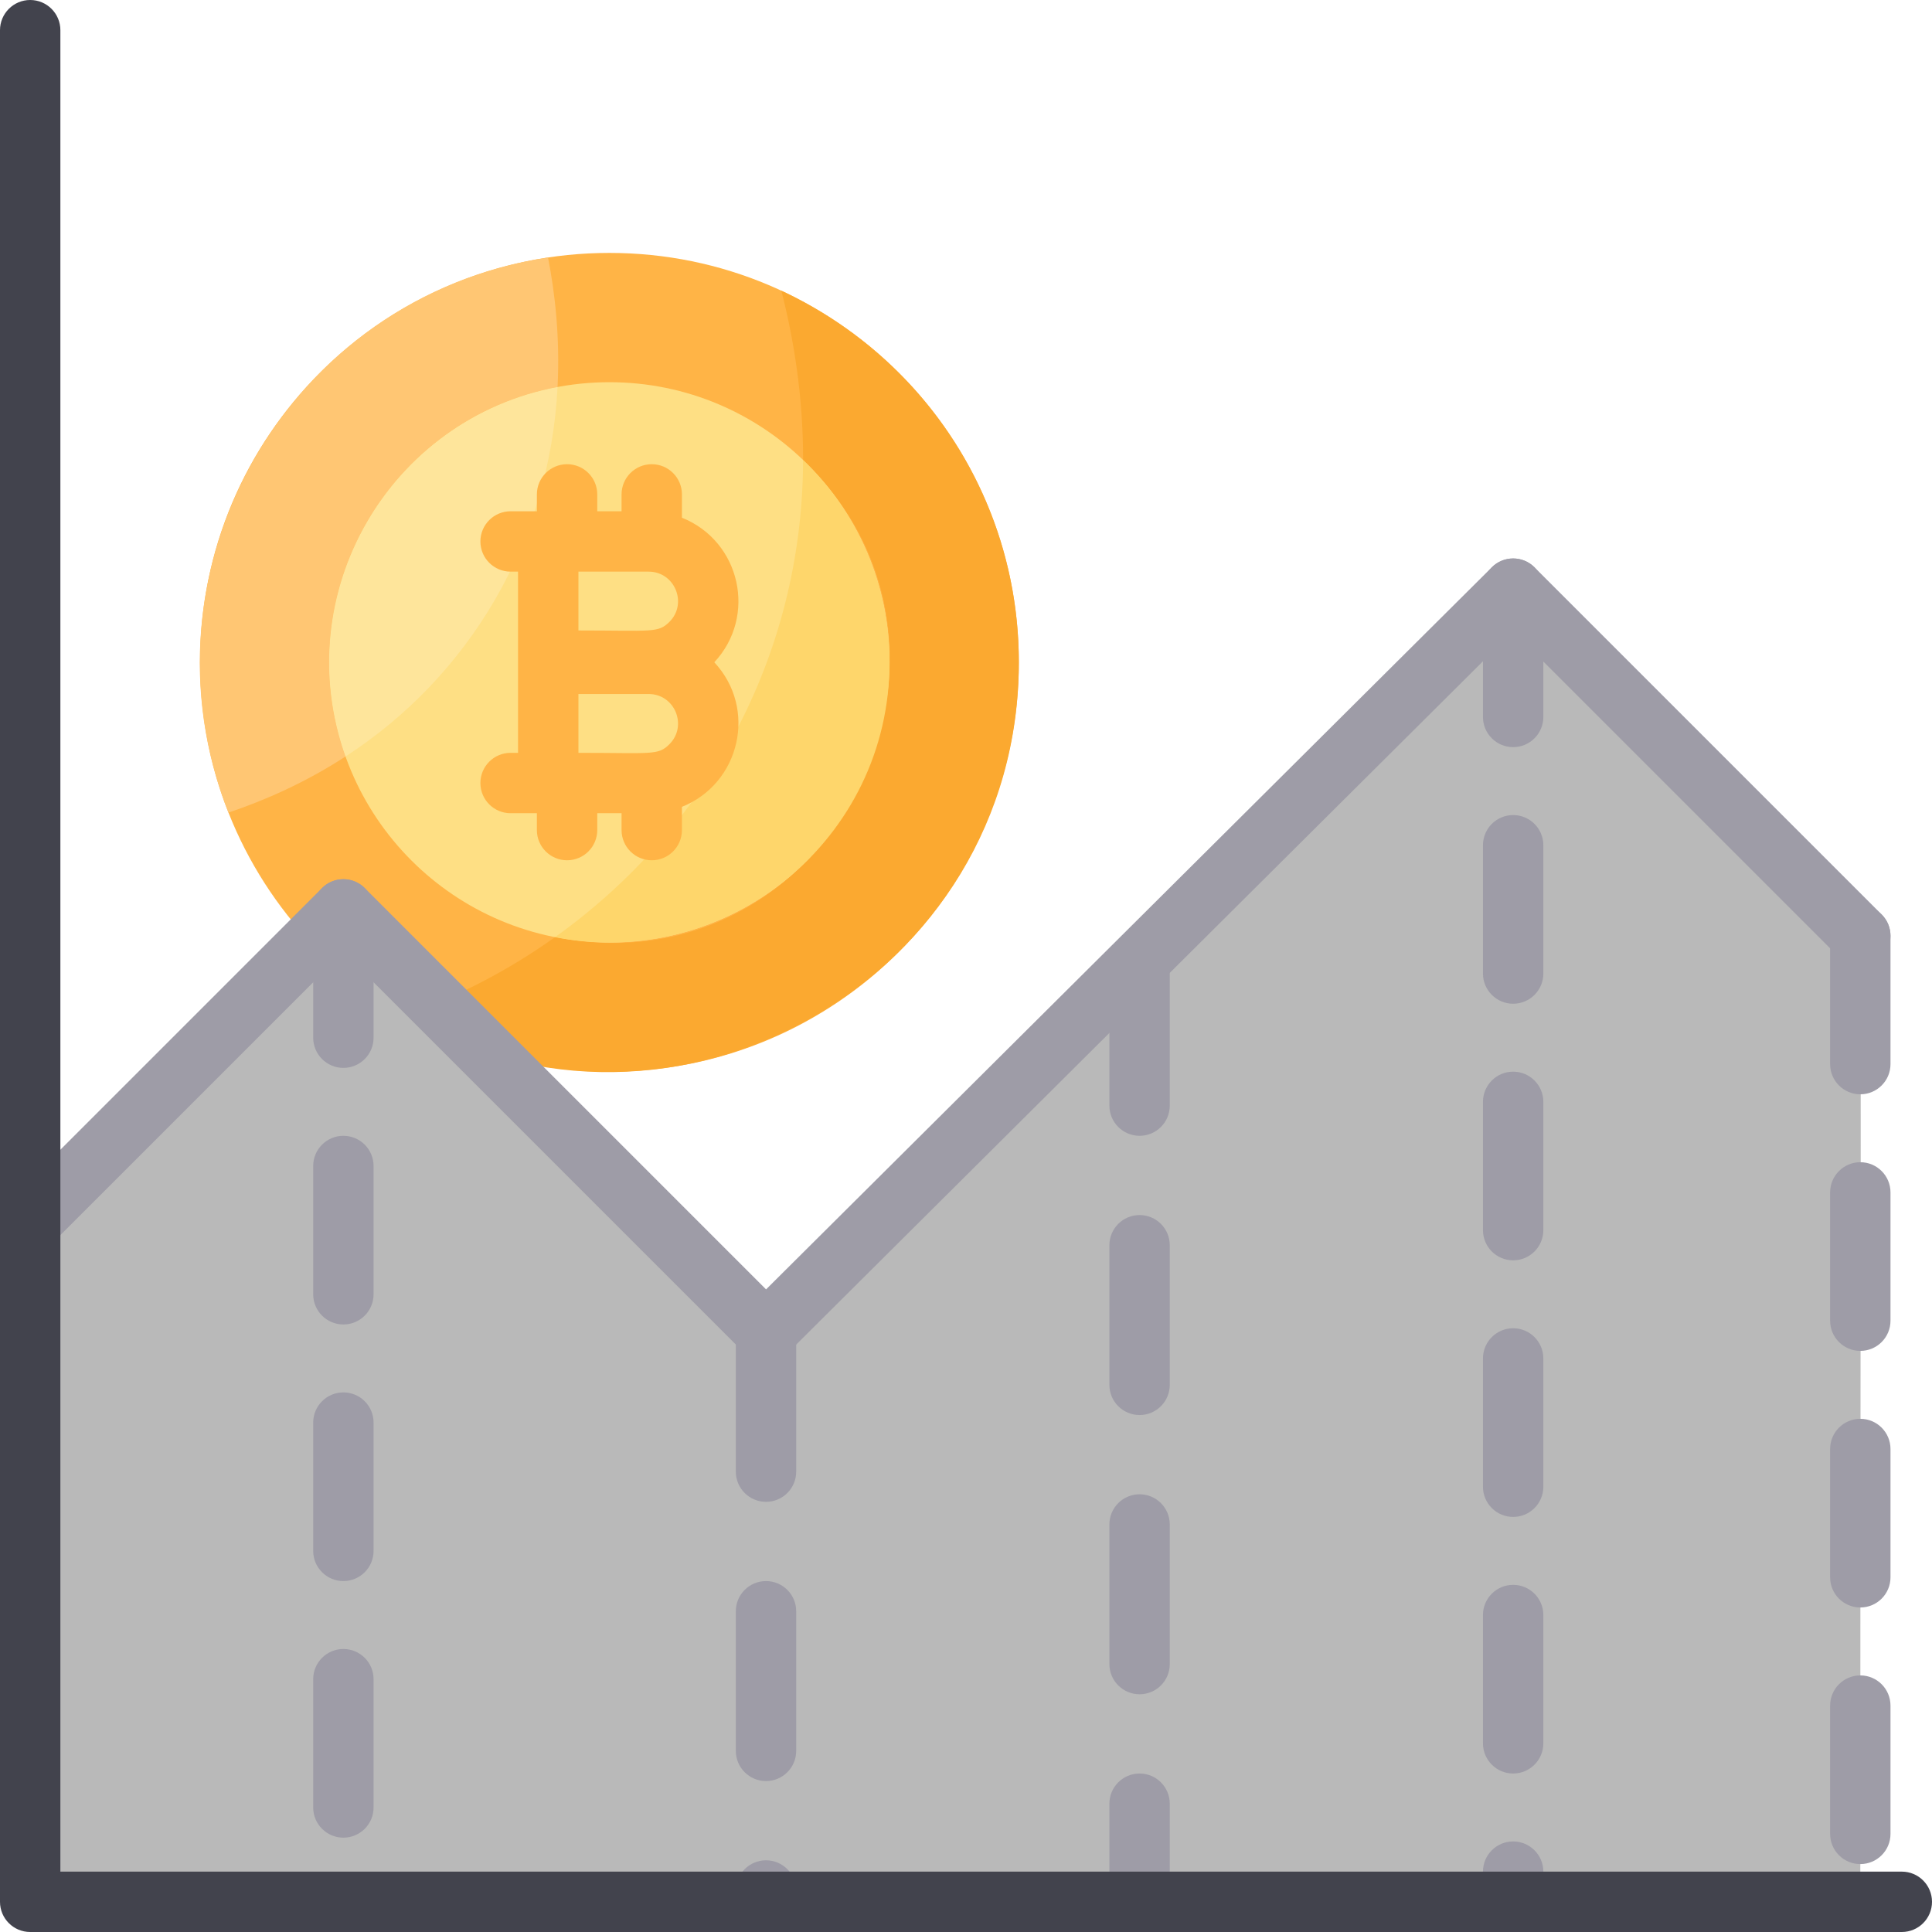 <?xml version="1.0"?>
<svg xmlns="http://www.w3.org/2000/svg" xmlns:xlink="http://www.w3.org/1999/xlink" xmlns:svgjs="http://svgjs.com/svgjs" version="1.1" width="512" height="512" x="0" y="0" viewBox="0 0 512 512" style="enable-background:new 0 0 512 512" xml:space="preserve" class=""><g><path xmlns="http://www.w3.org/2000/svg" d="m270 175.522c0 59.925-48.572 108.497-108.497 108.497s-108.497-48.572-108.497-108.497c0-59.981 48.642-108.497 108.497-108.497 59.828 0 108.497 48.489 108.497 108.497z" fill="#ffb446" data-original="#ffb446" style="" class=""/><circle xmlns="http://www.w3.org/2000/svg" cx="161.503" cy="175.522" fill="#fedf84" r="74.235" data-original="#fedf84" style="" class=""/><path xmlns="http://www.w3.org/2000/svg" d="m270 175.522c0 84.107-91.556 135.632-163.157 93.742 14.39-5.082 27.935-12.129 40.247-20.911 72.775 14.448 118.838-75.67 65.738-126.451.034-17.04-2.558-32.412-5.767-44.872 39.409 18.541 62.939 56.983 62.939 98.492z" fill="#fba930" data-original="#fba930" style="" class=""/><path xmlns="http://www.w3.org/2000/svg" d="m235.738 175.522c0 46.842-42.891 81.914-88.648 72.83 40.1-28.596 65.604-74.315 65.738-126.451 14.116 13.5 22.91 32.538 22.91 53.621z" fill="#fed66b" data-original="#fed66b" style=""/><path xmlns="http://www.w3.org/2000/svg" d="m147.758 102.566c-44.628 8.348-71.561 54.885-56.19 97.91-10.633 6.91-21.38 11.626-31.03 14.87-25.424-64.407 15.541-136.666 84.696-147.11 1.862 9.502 3.187 21.277 2.524 34.33z" fill="#ffc673" data-original="#ffc673" style="" class=""/><path xmlns="http://www.w3.org/2000/svg" d="m147.758 102.566c-2.111 41.244-23.611 76.796-56.19 97.91-15.4-43.107 11.637-89.575 56.19-97.91z" fill="#fee59b" data-original="#fee59b" style=""/><path xmlns="http://www.w3.org/2000/svg" d="m403.821 158.821c-1.559-1.559-4.086-1.563-5.65-.007-124.065 123.444-192.443 191.472-192.342 191.372-1.563 1.555-4.09 1.552-5.65-.007l-106.35-106.35c-1.562-1.562-4.095-1.562-5.657 0-85.302 85.301-80.172 79.328-80.172 81.828v178.343h485c0-271.736.65-255.35-1.172-257.172z" fill="#b9b9b9" data-original="#e2f2fe" style="" class=""/><path xmlns="http://www.w3.org/2000/svg" d="m180.72 137.196v-6.176c0-4.418-3.582-8-8-8s-8 3.582-8 8v4.47h-6.44v-4.47c0-4.418-3.582-8-8-8s-8 3.582-8 8v4.47h-6.97c-4.418 0-8 3.582-8 8s3.582 8 8 8h1.98v48.02h-1.98c-4.418 0-8 3.582-8 8s3.582 8 8 8h6.97v4.47c0 4.418 3.582 8 8 8s8-3.582 8-8v-4.47h6.44v4.47c0 4.418 3.582 8 8 8s8-3.582 8-8v-6.162c15.368-6.139 20.088-25.959 8.576-38.309 11.392-12.205 6.97-32.078-8.576-38.313zm-3.317 60.028c-3.028 3.028-4.56 2.286-24.113 2.286v-15.59h18.6c6.955 0 10.394 8.423 5.513 13.304zm-5.513-45.734c6.959 0 10.384 8.442 5.523 13.303-3.031 3.02-4.53 2.287-24.123 2.287v-15.59z" fill="#ffb446" data-original="#ffb446" style="" class=""/><g xmlns="http://www.w3.org/2000/svg" fill="#cfebfc"><path d="m493 494c-4.418 0-8-3.582-8-8v-34c0-4.418 3.582-8 8-8s8 3.582 8 8v34c0 4.419-3.581 8-8 8zm0-68c-4.418 0-8-3.582-8-8v-34c0-4.418 3.582-8 8-8s8 3.582 8 8v34c0 4.419-3.581 8-8 8zm0-68c-4.418 0-8-3.582-8-8v-34c0-4.418 3.582-8 8-8s8 3.582 8 8v34c0 4.419-3.581 8-8 8zm0-68c-4.418 0-8-3.582-8-8v-34c0-4.418 3.582-8 8-8s8 3.582 8 8v34c0 4.419-3.581 8-8 8z" fill="#9e9ca7" data-original="#cfebfc" style="" class=""/><path d="m91 487c-4.418 0-8-3.582-8-8v-34c0-4.418 3.582-8 8-8s8 3.582 8 8v34c0 4.419-3.581 8-8 8zm0-68c-4.418 0-8-3.582-8-8v-34c0-4.418 3.582-8 8-8s8 3.582 8 8v34c0 4.419-3.581 8-8 8zm0-68c-4.418 0-8-3.582-8-8v-34c0-4.418 3.582-8 8-8s8 3.582 8 8v34c0 4.419-3.581 8-8 8zm0-68c-4.418 0-8-3.582-8-8v-34c0-4.418 3.582-8 8-8s8 3.582 8 8v34c0 4.419-3.581 8-8 8z" fill="#9e9ca7" data-original="#cfebfc" style="" class=""/><path d="m203 512c-4.418 0-8-3.582-8-8v-3c0-4.418 3.582-8 8-8s8 3.582 8 8v3c0 4.419-3.581 8-8 8zm0-40c-4.418 0-8-3.582-8-8v-37c0-4.418 3.582-8 8-8s8 3.582 8 8v37c0 4.419-3.581 8-8 8zm0-74c-4.418 0-8-3.582-8-8v-37c0-4.418 3.582-8 8-8s8 3.582 8 8v37c0 4.419-3.581 8-8 8z" fill="#9e9ca7" data-original="#cfebfc" style="" class=""/><path d="m302 512c-4.418 0-8-3.582-8-8v-26c0-4.418 3.582-8 8-8s8 3.582 8 8v26c0 4.419-3.581 8-8 8zm0-63c-4.418 0-8-3.582-8-8v-37c0-4.418 3.582-8 8-8s8 3.582 8 8v37c0 4.419-3.581 8-8 8zm0-74c-4.418 0-8-3.582-8-8v-37c0-4.418 3.582-8 8-8s8 3.582 8 8v37c0 4.419-3.581 8-8 8zm0-74c-4.418 0-8-3.582-8-8v-37c0-4.418 3.582-8 8-8s8 3.582 8 8v37c0 4.419-3.581 8-8 8z" fill="#9e9ca7" data-original="#cfebfc" style="" class=""/><path d="m401 512c-4.418 0-8-3.582-8-8v-8c0-4.418 3.582-8 8-8s8 3.582 8 8v8c0 4.419-3.581 8-8 8zm0-42c-4.418 0-8-3.582-8-8v-34c0-4.418 3.582-8 8-8s8 3.582 8 8v34c0 4.419-3.581 8-8 8zm0-68c-4.418 0-8-3.582-8-8v-34c0-4.418 3.582-8 8-8s8 3.582 8 8v34c0 4.419-3.581 8-8 8zm0-68c-4.418 0-8-3.582-8-8v-34c0-4.418 3.582-8 8-8s8 3.582 8 8v34c0 4.419-3.581 8-8 8zm0-68c-4.418 0-8-3.582-8-8v-34c0-4.418 3.582-8 8-8s8 3.582 8 8v34c0 4.419-3.581 8-8 8zm0-68c-4.418 0-8-3.582-8-8v-34c0-4.418 3.582-8 8-8s8 3.582 8 8v34c0 4.419-3.581 8-8 8z" fill="#9e9ca7" data-original="#cfebfc" style="" class=""/><path d="m197.343 358.657-106.343-106.343-77.343 77.343c-3.124 3.124-8.189 3.124-11.313 0-3.125-3.124-3.125-8.189 0-11.313l83-83c3.124-3.124 8.189-3.124 11.313 0l106.357 106.357 192.343-191.372c3.126-3.111 8.18-3.104 11.299.014l92 92c3.125 3.124 3.125 8.189 0 11.313-3.124 3.124-8.189 3.124-11.313 0l-86.357-86.357-192.343 191.372c-3.111 3.095-8.165 3.12-11.3-.014z" fill="#9e9ca7" data-original="#cfebfc" style="" class=""/></g><path xmlns="http://www.w3.org/2000/svg" d="m504 512h-496c-4.418 0-8-3.582-8-8v-496c0-4.418 3.582-8 8-8s8 3.582 8 8v488h488c4.418 0 8 3.582 8 8s-3.581 8-8 8z" fill="#42434d" data-original="#42434d" style=""/></g></svg>
